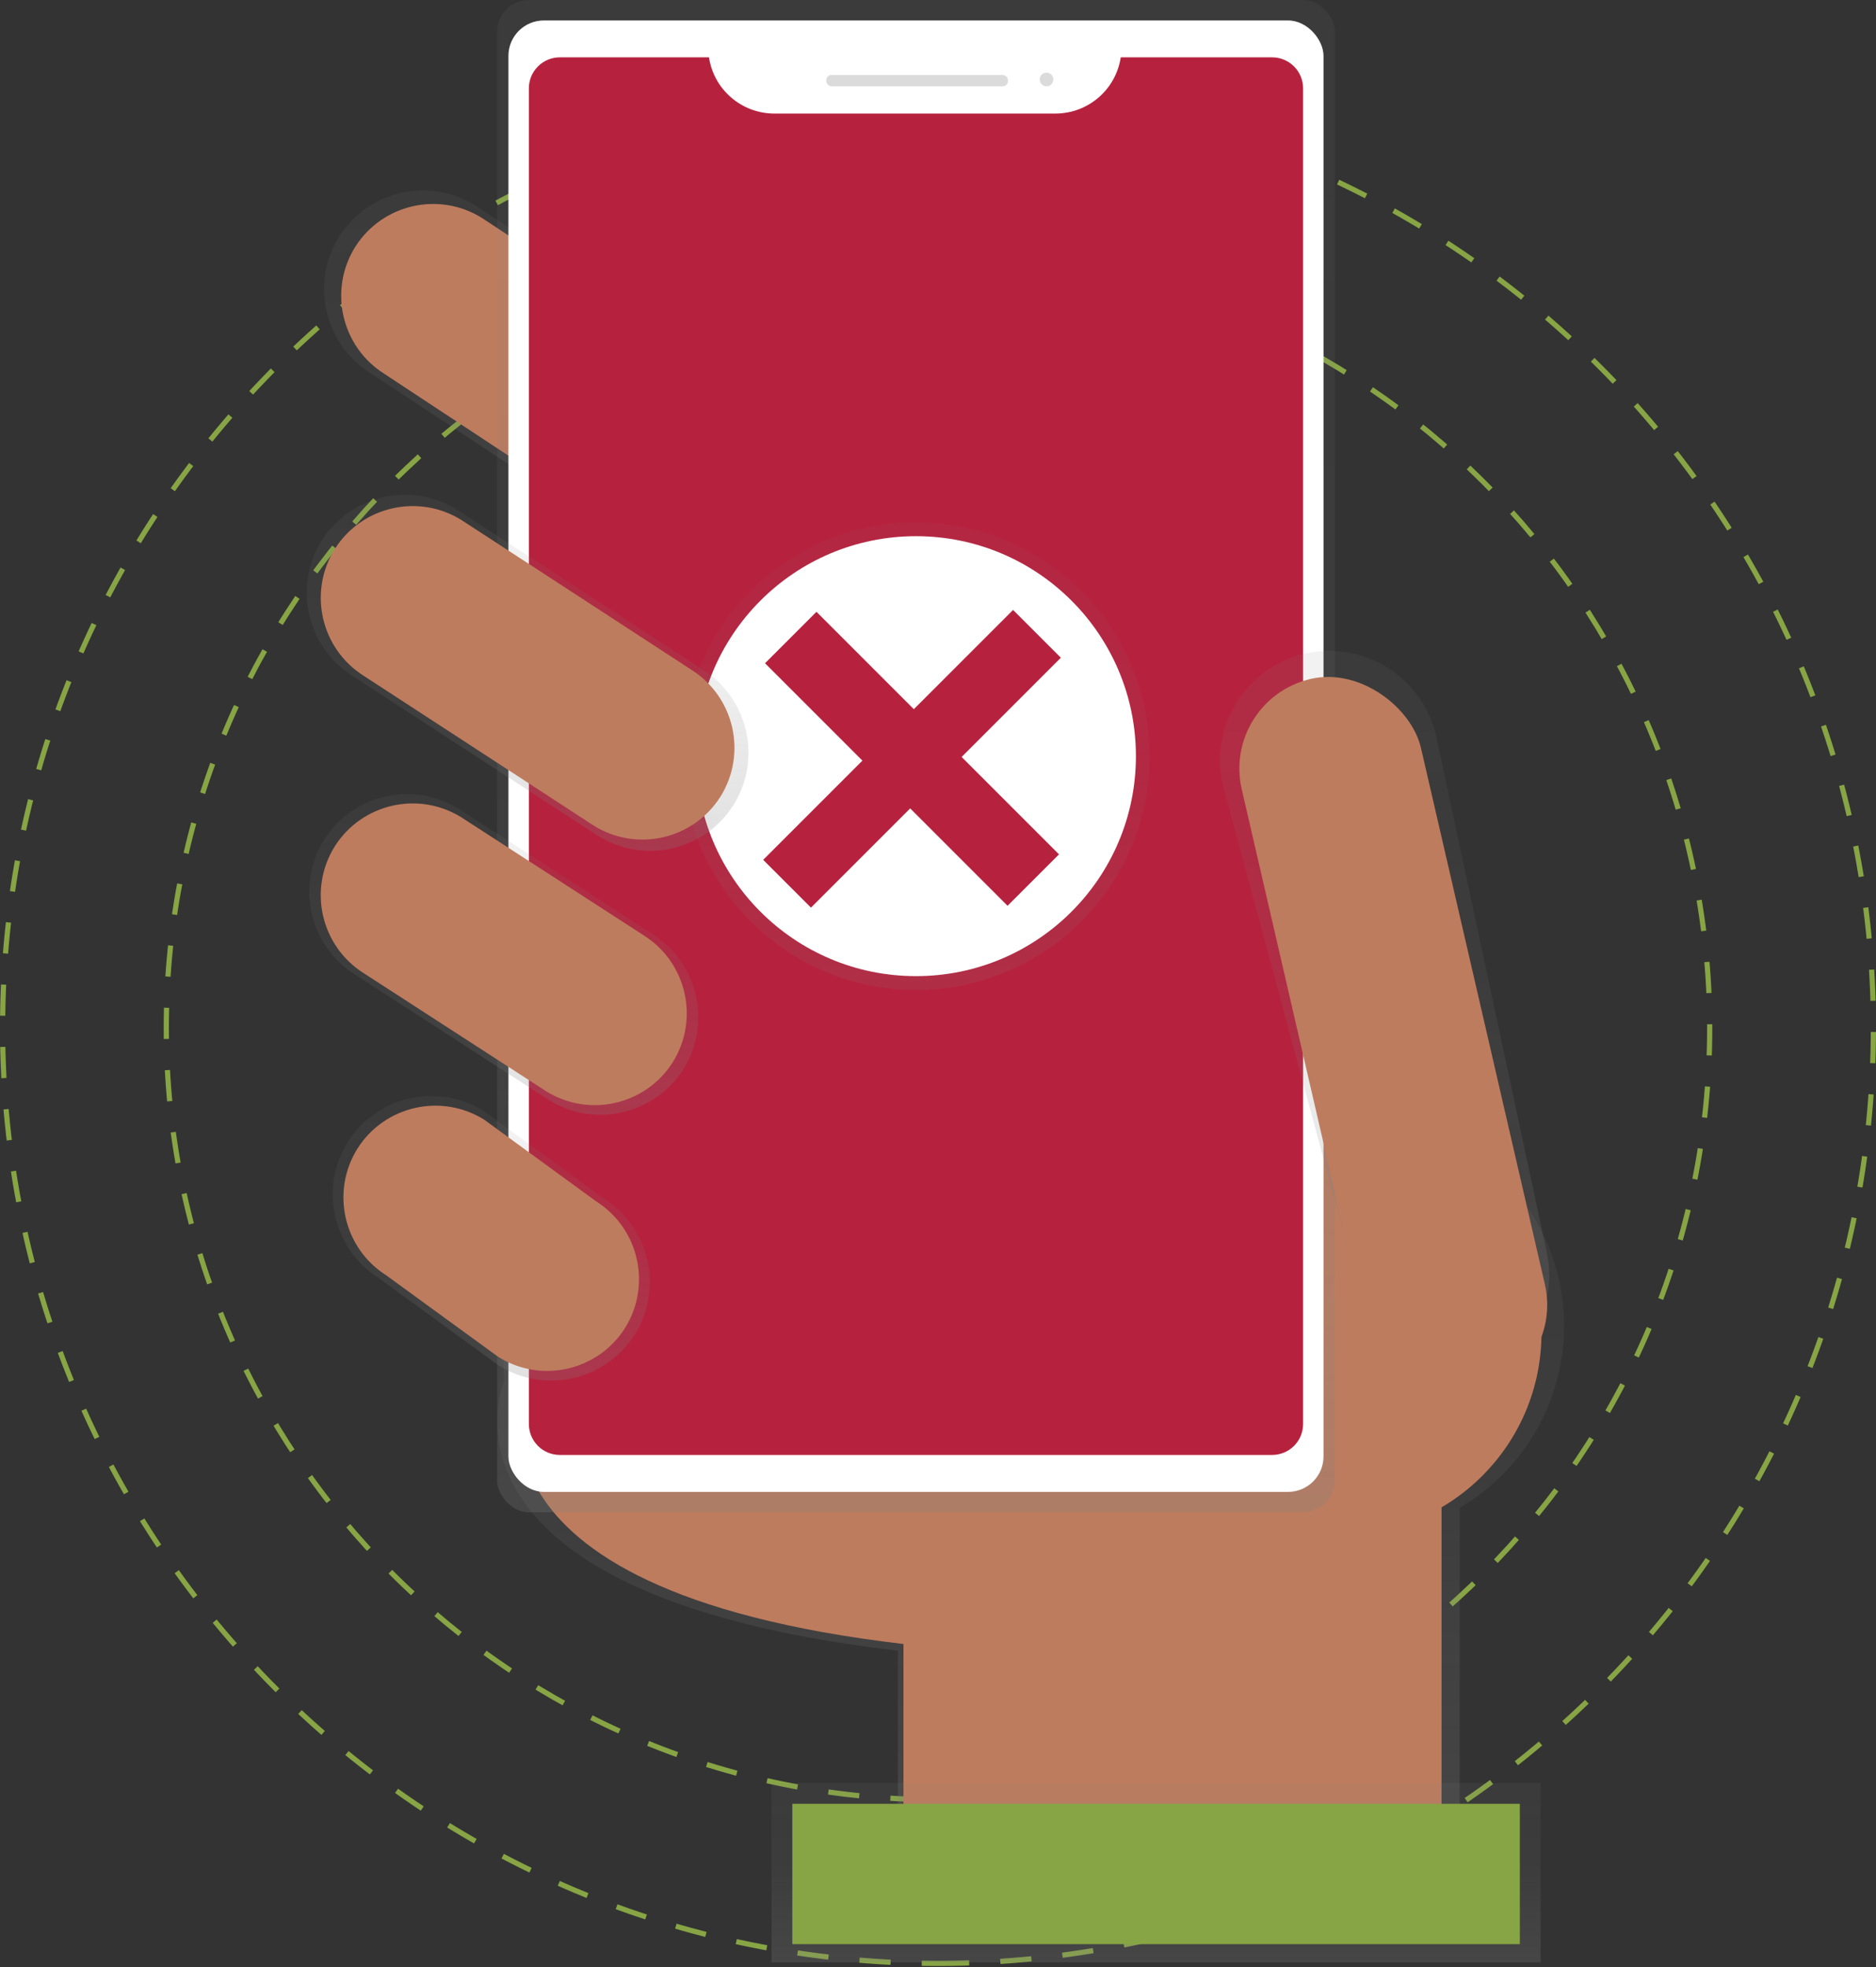 <?xml version="1.0" encoding="UTF-8"?>
<svg width="722px" height="757px" viewBox="0 0 722 757" version="1.1" xmlns="http://www.w3.org/2000/svg" xmlns:xlink="http://www.w3.org/1999/xlink">
    <rect x="0" y="0" width="722" height="757" fill="#333333" stroke="none"/>
    <!-- Generator: Sketch 55.2 (78181) - https://sketchapp.com -->
    <title>Group 3</title>
    <desc>Created with Sketch.</desc>
    <defs>
        <linearGradient x1="50.004%" y1="100.017%" x2="50.004%" y2="0.005%" id="linearGradient-1">
            <stop stop-color="#808080" stop-opacity="0.25" offset="0%"></stop>
            <stop stop-color="#808080" stop-opacity="0.12" offset="54%"></stop>
            <stop stop-color="#808080" stop-opacity="0.1" offset="100%"></stop>
        </linearGradient>
        <linearGradient x1="49.998%" y1="100.008%" x2="49.998%" y2="-0.007%" id="linearGradient-2">
            <stop stop-color="#808080" stop-opacity="0.25" offset="0%"></stop>
            <stop stop-color="#808080" stop-opacity="0.12" offset="54%"></stop>
            <stop stop-color="#808080" stop-opacity="0.1" offset="100%"></stop>
        </linearGradient>
        <linearGradient x1="50%" y1="99.998%" x2="50%" y2="-0.002%" id="linearGradient-3">
            <stop stop-color="#808080" stop-opacity="0.25" offset="0%"></stop>
            <stop stop-color="#808080" stop-opacity="0.12" offset="54%"></stop>
            <stop stop-color="#808080" stop-opacity="0.1" offset="100%"></stop>
        </linearGradient>
        <linearGradient x1="49.995%" y1="99.995%" x2="49.995%" y2="-0.006%" id="linearGradient-4">
            <stop stop-color="#808080" stop-opacity="0.25" offset="0%"></stop>
            <stop stop-color="#808080" stop-opacity="0.12" offset="54%"></stop>
            <stop stop-color="#808080" stop-opacity="0.1" offset="100%"></stop>
        </linearGradient>
        <linearGradient x1="50.007%" y1="99.971%" x2="50.007%" y2="-0.029%" id="linearGradient-5">
            <stop stop-color="#808080" stop-opacity="0.25" offset="0%"></stop>
            <stop stop-color="#808080" stop-opacity="0.12" offset="54%"></stop>
            <stop stop-color="#808080" stop-opacity="0.1" offset="100%"></stop>
        </linearGradient>
        <linearGradient x1="49.99%" y1="100.002%" x2="49.99%" y2="0.006%" id="linearGradient-6">
            <stop stop-color="#808080" stop-opacity="0.25" offset="0%"></stop>
            <stop stop-color="#808080" stop-opacity="0.12" offset="54%"></stop>
            <stop stop-color="#808080" stop-opacity="0.1" offset="100%"></stop>
        </linearGradient>
        <linearGradient x1="50.006%" y1="100%" x2="50.006%" y2="-0.01%" id="linearGradient-7">
            <stop stop-color="#808080" stop-opacity="0.25" offset="0%"></stop>
            <stop stop-color="#808080" stop-opacity="0.12" offset="54%"></stop>
            <stop stop-color="#808080" stop-opacity="0.1" offset="100%"></stop>
        </linearGradient>
        <linearGradient x1="50%" y1="100%" x2="50%" y2="-0.006%" id="linearGradient-8">
            <stop stop-color="#808080" stop-opacity="0.25" offset="0%"></stop>
            <stop stop-color="#808080" stop-opacity="0.12" offset="54%"></stop>
            <stop stop-color="#808080" stop-opacity="0.1" offset="100%"></stop>
        </linearGradient>
        <linearGradient x1="49.997%" y1="100.027%" x2="49.997%" y2="0.024%" id="linearGradient-9">
            <stop stop-color="#808080" stop-opacity="0.25" offset="0%"></stop>
            <stop stop-color="#808080" stop-opacity="0.12" offset="54%"></stop>
            <stop stop-color="#808080" stop-opacity="0.1" offset="100%"></stop>
        </linearGradient>
    </defs>
    <g id="Page-1" stroke="none" stroke-width="1" fill="none" fill-rule="evenodd">
        <g id="Group-3" transform="translate(1, 0)">
            <g id="undraw_confirmed_81ex">
                <path d="M360,692.57 C524.029,692.57 657,559.599 657,395.57 C657,231.541 524.029,98.57 360,98.57 C195.971,98.57 63,231.541 63,395.57 C63,559.599 195.971,692.57 360,692.57 Z" id="Oval" stroke="#87A544" stroke-width="2" stroke-dasharray="12"></path>
                <path d="M360,755.57 C558.823,755.57 720,594.393 720,395.57 C720,196.747 558.823,35.57 360,35.57 C161.177,35.57 0,196.747 0,395.57 C0,594.393 161.177,755.57 360,755.57 Z" id="Oval" stroke="#87A544" stroke-width="2" stroke-dasharray="12"></path>
                <path d="M600.94,510.26 C600.95,468.347 569.062,433.311 527.333,429.387 C485.604,425.463 447.744,453.94 439.94,495.12 L190.35,488.35 L193.09,531.23 C193.09,531.23 157.5,613.35 344.55,635.23 L344.55,718.23 L560.79,718.23 L560.79,580.23 C585.638,565.68 600.916,539.054 600.94,510.26 Z" id="Path" fill="url(#linearGradient-1)" fill-rule="nonzero"></path>
                <path d="M201.66,533.03 C201.66,533.03 167.58,611.67 346.71,632.65 L346.71,712.17 L553.8,712.17 L553.8,501.58 L199,491.96 L201.66,533.03 Z" id="Path" fill="#BE7C5E" fill-rule="nonzero"></path>
                <path d="M305.16,204.86 L305.16,204.86 C293.919,222.598 270.463,227.928 252.66,216.79 L141.47,143.52 C123.732,132.279 118.402,108.823 129.54,91.02 L129.54,91.02 C140.779,73.306 164.205,67.979 182,79.09 L293.19,152.36 C310.942,163.588 316.291,187.047 305.16,204.86 Z" id="Path" fill="url(#linearGradient-2)" fill-rule="nonzero"></path>
                <path d="M299,200.86 L299,200.86 C288.551,217.348 266.748,222.303 250.2,211.95 L146.81,143.79 C130.322,133.341 125.367,111.538 135.72,94.99 L135.72,94.99 C146.169,78.502 167.972,73.547 184.52,83.9 L287.89,152.02 C304.409,162.464 309.376,184.298 299,200.86 Z" id="Path" fill="#BE7C5E" fill-rule="nonzero"></path>
                <circle id="Oval" fill="#BE7C5E" fill-rule="nonzero" cx="514.49" cy="512.94" r="77.77"></circle>
                <rect id="Rectangle" fill="url(#linearGradient-3)" fill-rule="nonzero" x="190.32" y="0" width="322.42" height="581.96" rx="12.25"></rect>
                <rect id="Rectangle" fill="#FFFFFF" fill-rule="nonzero" x="194.67" y="7.87" width="313.7" height="566.24" rx="13.64"></rect>
                <path d="M430.33,22.07 C428.455,34.478 417.809,43.663 405.26,43.7 L296.92,43.7 C284.375,43.658 273.735,34.474 271.86,22.07 L214.46,22.07 C211.3,22.07 208.268,23.321 206.032,25.555 C203.796,27.789 202.54,30.82 202.54,33.98 L202.54,547.98 C202.54,551.14 203.791,554.172 206.025,556.408 C208.259,558.644 211.29,559.9 214.45,559.9 L488.59,559.9 C491.75,559.9 494.782,558.649 497.018,556.415 C499.254,554.181 500.51,551.15 500.51,547.99 L500.51,33.99 C500.51,30.83 499.259,27.798 497.025,25.562 C494.791,23.326 491.76,22.07 488.6,22.07 L430.33,22.07 Z" id="Path" fill="#B6223E" fill-rule="nonzero"></path>
                <rect id="Rectangle" fill="#DBDBDB" fill-rule="nonzero" x="317.01" y="28.84" width="69.91" height="4.37" rx="2"></rect>
                <circle id="Oval" fill="#DBDBDB" fill-rule="nonzero" cx="401.77" cy="30.59" r="2.62"></circle>
                <path d="M564.76,526.66 L564.76,526.66 C542.19,531.88 526.7,517.16 521.48,494.6 L469.62,302.03 C464.46,279.382 478.554,256.818 501.17,251.52 L501.17,251.52 C523.818,246.36 546.382,260.454 551.68,283.07 L594,480.61 C599.22,503.18 587.32,521.44 564.76,526.66 Z" id="Path" fill="url(#linearGradient-4)" fill-rule="nonzero"></path>
                <rect id="Rectangle" fill="#BE7C5E" fill-rule="nonzero" transform="translate(535.223, 398.947) rotate(-13.01) translate(-535.223, -398.947) " x="499.833" y="257.642" width="70.78" height="282.61" rx="35.39"></rect>
                <rect id="Rectangle" fill="url(#linearGradient-5)" fill-rule="nonzero" x="295.93" y="686.15" width="296" height="69"></rect>
                <rect id="Rectangle" fill="#87A544" fill-rule="nonzero" x="303.93" y="694.15" width="280" height="54"></rect>
                <path d="M262,411.44 L262,411.44 C250.896,428.967 227.72,434.235 210.13,423.23 L135.56,374.98 C118.033,363.876 112.765,340.7 123.77,323.11 L123.77,323.11 C134.874,305.583 158.05,300.315 175.64,311.32 L250.21,359.57 C267.737,370.674 273.005,393.85 262,411.44 L262,411.44 Z" id="Path" fill="url(#linearGradient-6)" fill-rule="nonzero"></path>
                <path d="M243.28,513.57 L243.28,513.57 C232.077,531.258 208.69,536.575 190.94,525.47 L144.75,491.79 C127.062,480.587 121.745,457.2 132.85,439.45 L132.85,439.45 C144.053,421.762 167.44,416.445 185.19,427.55 L231.38,461.24 C249.062,472.443 254.379,495.822 243.28,513.57 L243.28,513.57 Z" id="Path" fill="url(#linearGradient-7)" fill-rule="nonzero"></path>
                <g id="Group" opacity="0.5" transform="translate(261, 201)" fill="url(#linearGradient-8)" fill-rule="nonzero">
                    <circle id="Oval" cx="90.52" cy="89.99" r="89.94"></circle>
                </g>
                <circle id="Oval" fill="#FFFFFF" fill-rule="nonzero" cx="351.52" cy="290.99" r="84.65"></circle>
                <path d="M239.55,511.06 L239.55,511.06 C229.101,527.548 207.298,532.503 190.75,522.15 L147.67,490.79 C131.182,480.341 126.227,458.538 136.58,441.99 L136.58,441.99 C147.029,425.502 168.832,420.547 185.38,430.9 L228.45,462.32 C244.905,472.763 249.86,494.521 239.55,511.06 L239.55,511.06 Z" id="Path" fill="#BE7C5E" fill-rule="nonzero"></path>
                <path d="M257.9,408.79 L257.9,408.79 C247.451,425.278 225.648,430.233 209.1,419.88 L138.94,374.48 C122.452,364.031 117.497,342.228 127.85,325.68 L127.85,325.68 C138.299,309.192 160.102,304.237 176.65,314.59 L246.81,359.99 C263.298,370.439 268.253,392.242 257.9,408.79 Z" id="Path" fill="#BE7C5E" fill-rule="nonzero"></path>
                <path d="M281.28,309.79 L281.28,309.79 C270.121,327.394 246.841,332.684 229.17,321.63 L134.67,260.1 C117.066,248.941 111.776,225.661 122.83,207.99 L122.83,207.99 C133.989,190.386 157.269,185.096 174.94,196.15 L269.44,257.68 C287.044,268.839 292.334,292.119 281.28,309.79 Z" id="Path" fill="url(#linearGradient-9)" fill-rule="nonzero"></path>
                <path d="M276.26,306.59 L276.26,306.59 C265.811,323.078 244.008,328.033 227.46,317.68 L138.95,260.05 C122.462,249.601 117.507,227.798 127.86,211.25 L127.86,211.25 C138.309,194.762 160.112,189.807 176.66,200.16 L265.16,257.79 C281.652,268.236 286.611,290.039 276.26,306.59 Z" id="Path" fill="#BE7C5E" fill-rule="nonzero"></path>
            </g>
            <g id="Group-2" transform="translate(350, 292) rotate(45) translate(-350, -292) translate(284, 224)" fill="#B6223E">
                <rect id="Rectangle" x="0" y="54" width="132" height="28"></rect>
                <polygon id="Rectangle-Copy" transform="translate(66, 68) rotate(90) translate(-66, -68) " points="-2 55 134 55 134 81 -2 81"></polygon>
            </g>
        </g>
    </g>
</svg>